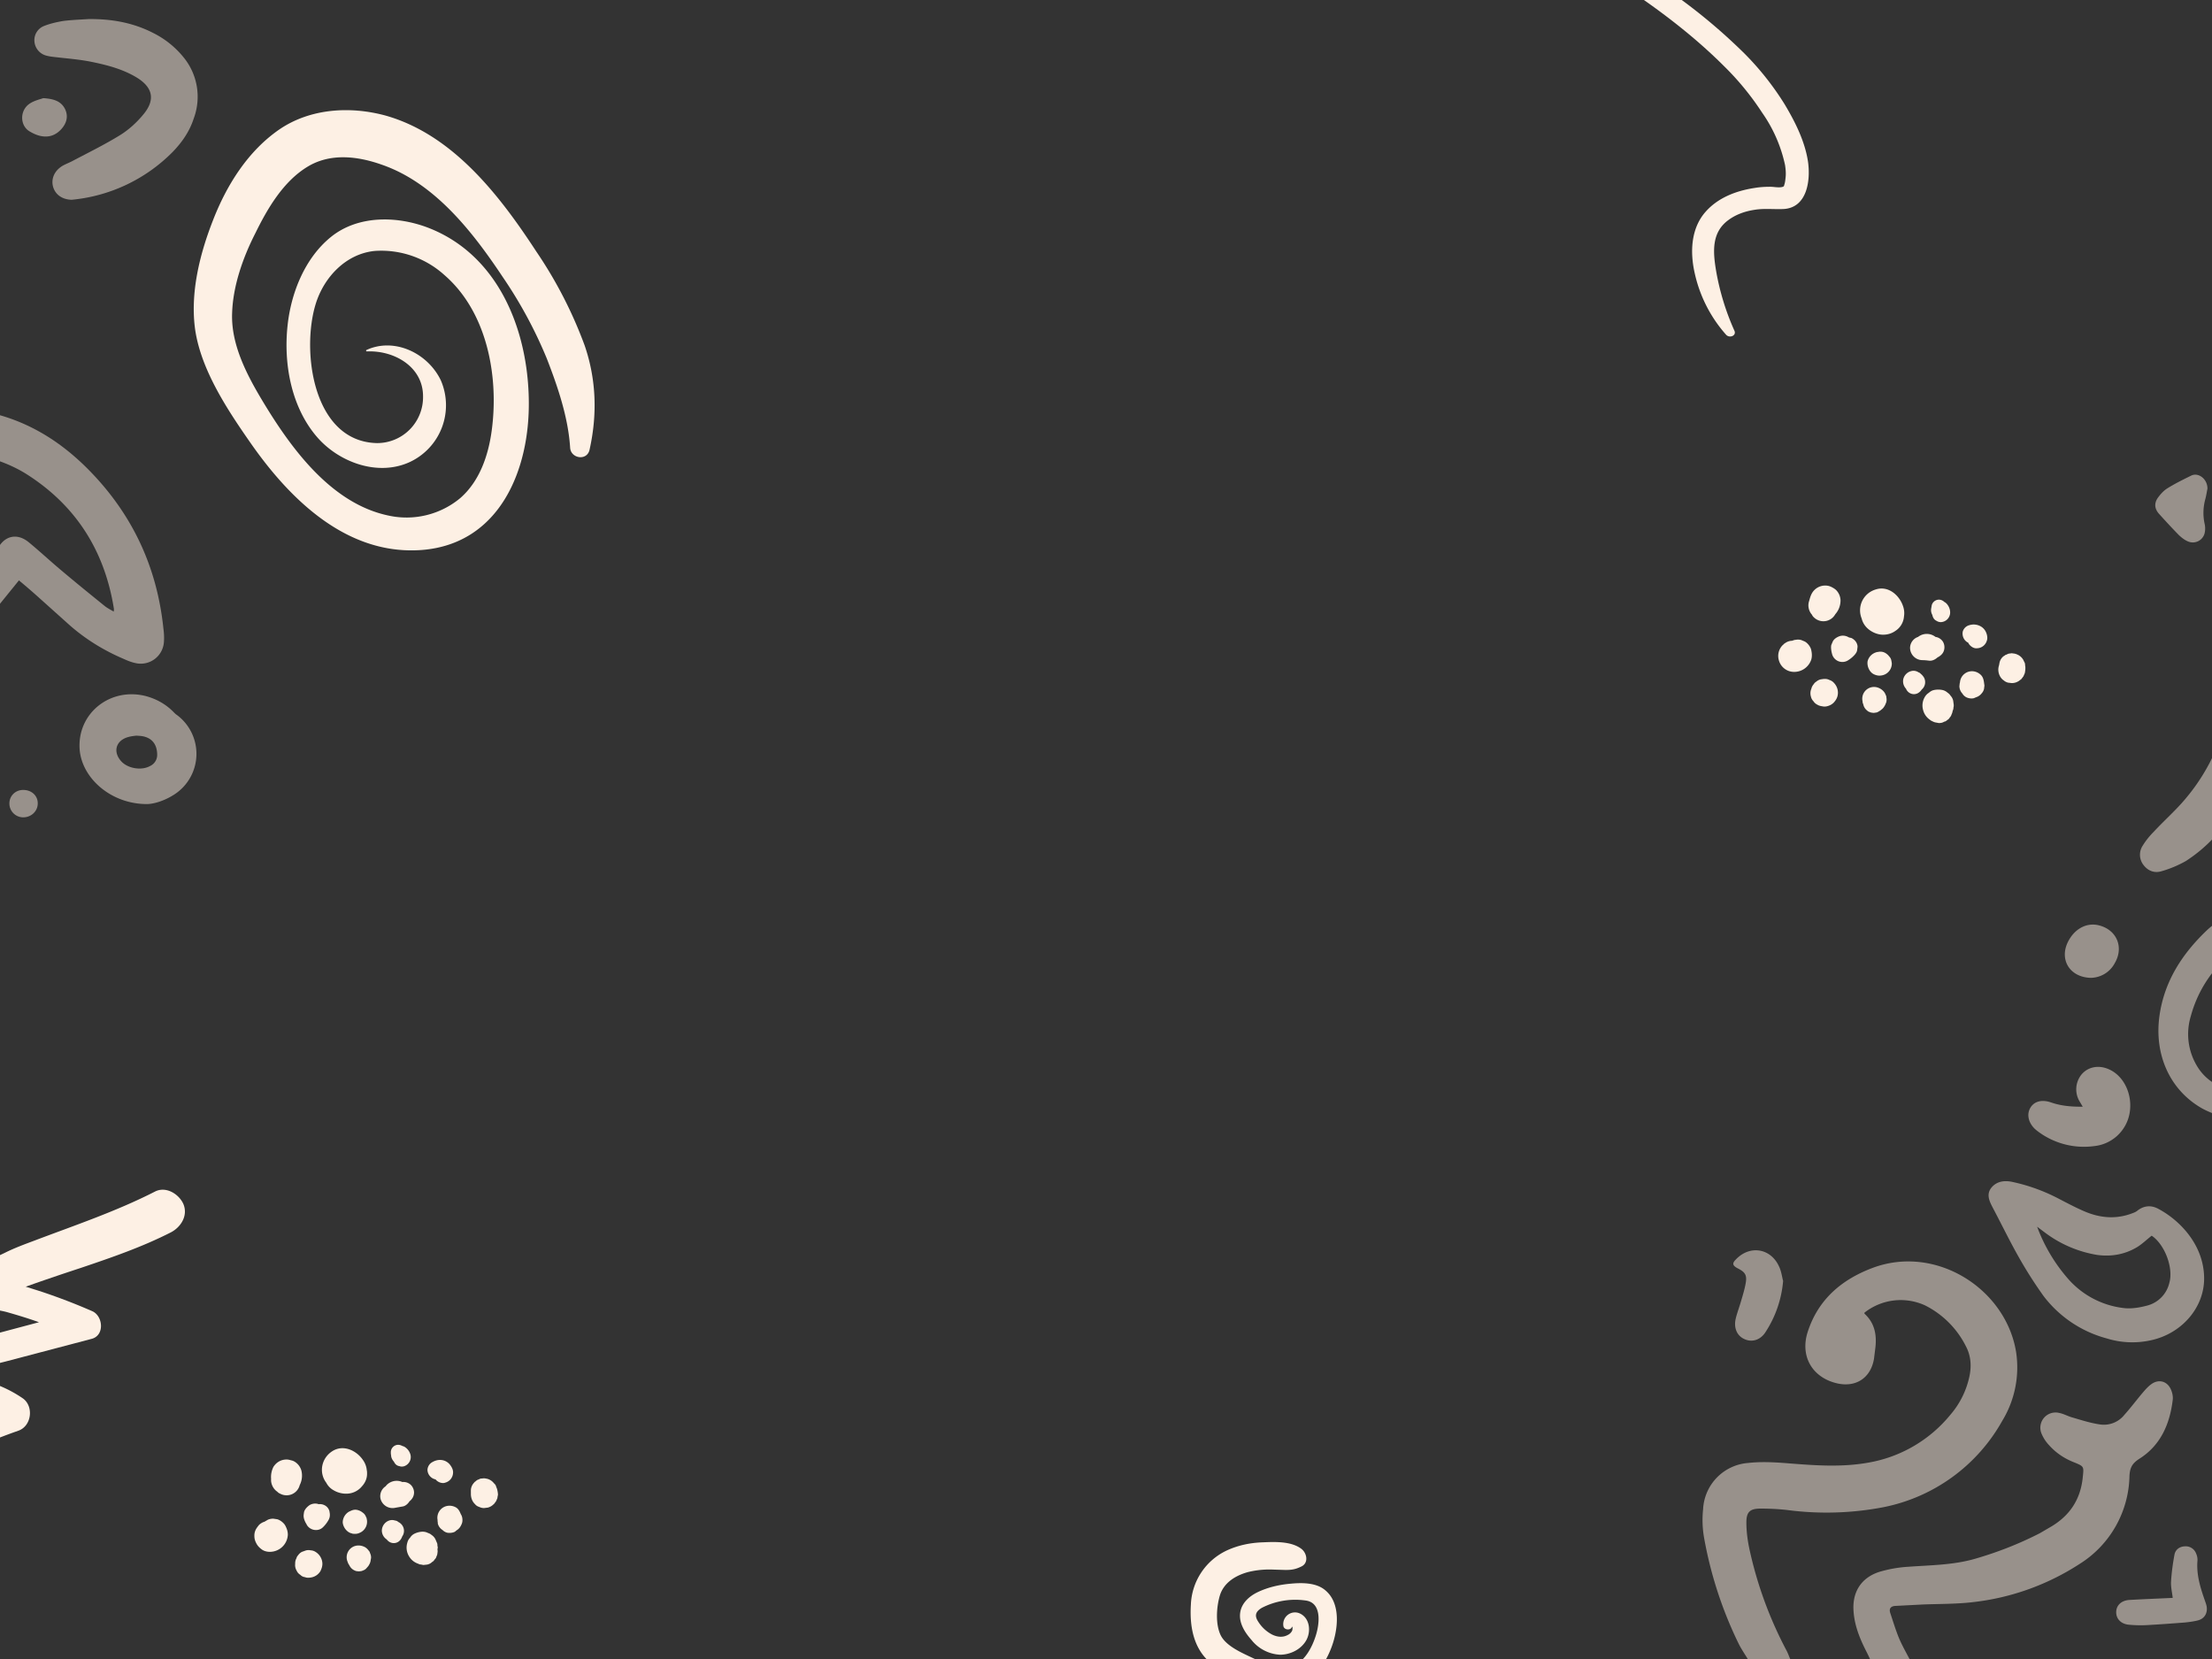 <svg fill="none" viewBox="0 0 1600 1200">
    <rect x="0" y="0" width="1600" height="1200" fill="#333333" stroke="none"/>
    <g fill="#FDF0E4">
        <path d="M-17.8 942c6 4.9 15.9 5.1 23.2 7.2 7.7 2.2 15.3 4.5 22.8 7.2l-33.8 9c-19.7 5.2-40 9.9-57.4 21-6 4-5.6 13.2-.3 17.4 9.8 7.7 21.4 11.9 33.2 15.3l5.6 1.5a210 210 0 0 0-17.1 8.7c-14 8-28.3 16-38.5 28.8-5.7 7.1 2 16.5 10.2 13.8 14.2-4.8 27-13.2 40.8-19.6a428 428 0 0 1 42.3-17.4c9.6-3.3 11.4-17.4 3.5-23.3A90.2 90.2 0 0 0-19 997c-3.9-.9-8-1.6-12-2.6 11.4-4.1 23.7-6.7 35.1-9.6l62.3-16.4c9.5-2.6 8.1-16.6.3-20a433.6 433.6 0 0 0-36.1-13.9l-12-3.8 6.2-2.2a1794 1794 0 0 1 33.4-11.3c22.2-7.5 44.4-15.1 65.4-25.8 7.3-3.8 12.6-12.2 9-20.6-3.2-7.1-12.5-13-20.5-8.9-28 14.3-58 24.4-87.3 35.5-7.2 2.7-14.3 5.3-21.1 8.7-6.7 3.3-14.9 6.4-20.6 11.4-7.3 6.2-8.9 18-.8 24.5ZM879.4 1205.6c7 4.5 15.2 7.7 23.1 10.4 8.2 2.9 17 5.4 25.7 5 16.8-.8 27.9-12.4 34-27.2 5.6-13.2 8.8-35-5-44.6-6.5-4.5-16-4.4-23.4-3.7-8.3.7-16.8 2.6-24.4 6.3-5.9 2.9-11.3 7.8-12.3 14.5-1.2 7.6 3.4 14.6 8.2 20a28.2 28.2 0 0 0 20.6 10.6c7.3 0 14.9-3.7 18.7-10 3.8-6.3 3.1-16.3-4.3-19.8a8.5 8.5 0 0 0-12 9c.4 2.9 5 3.4 6.1.9.7-1.4.6 1.8.2 2.6a6.7 6.7 0 0 1-3.1 3c-3.6 2-7.6 1.5-11.2-.2a26 26 0 0 1-9.8-8.8c-3.3-4.7-2.6-7.7 2.2-10.6a53 53 0 0 1 31.8-5.3c11.6 1.6 10 16.4 7.4 24.9-2.5 8.2-7.4 17.9-15.4 21.9-9.5 4.8-21.3-1-30.1-5.1-7.7-3.7-19.6-8.6-23.5-16.7-3.8-8-3-20-.7-28.1 2.7-9.7 11.4-15 20.6-17.5a64.3 64.3 0 0 1 17.5-1.8l9.6.3c4.5 0 7.3-.5 11.4-2.5 5.5-2.6 4-9.8 0-12.8-7.3-5.5-18.9-5.1-27.8-4.7-8.9.3-17.5 2-25.7 5.7a45.2 45.2 0 0 0-26.4 39.3c-1.1 17.5 2.5 34.9 18 45ZM1254.5 239.1a181 181 0 0 1-13.3-43.8c-2.2-13.4-3.2-27.3 9.1-36.2 5.4-4 12-6.3 18.6-7.3 7-1.2 13.9-.3 21-.6 17.2-.8 19.8-20.5 17.9-34.1-2.2-14.9-9.4-29.1-17-41.8a206.3 206.3 0 0 0-29.3-36.9 413.1 413.1 0 0 0-77-59.7 607 607 0 0 0-51.6-29.4c-10.2-5-31.5-16.9-40.5-4.7-1.1 1.6-.2 3.3 1.5 3.8 5.6 1.4 11 2.3 16.5 4.7 6.7 3 13 6.8 19.5 10.3a585.3 585.3 0 0 1 42.6 25.3c26.5 17.5 52.1 36.7 74.6 59.2a199.8 199.8 0 0 1 27.5 33.6 103.7 103.7 0 0 1 16.6 38c.4 2.8.7 5.7.4 8.6-.2 1.6-.3 3.4-.8 5-.5 1.7-.3 1.6-1.2 2-2.5.9-6.4 0-9.1 0-3.7 0-7.4.2-11 .8-13.5 2-26.8 7-35.9 17.4-10.7 12.2-11.2 29.5-7.7 44.6a99.2 99.2 0 0 0 22.6 44.2c2.5 2.8 7.8.7 6-3ZM279.7 1113.5c1.1 1.4 2.4 2.3 4.2 2.6a6 6 0 0 0 5.2-1.7c.8-.8 1.5-2 1.8-3a7 7 0 0 0-.8-9.1c-.6-.6-1.3-1.1-2-1.4-.5-.5-1-.7-1.5-.9l-1-.2a6.5 6.5 0 0 0-4 0 7.9 7.9 0 0 0-5.4 7.5 7.8 7.8 0 0 0 3.5 6.2ZM254.7 1109.3c1.8.3 3.6.3 5.3-.5a8.7 8.7 0 0 0 5.2-10.4c0-.5-.3-.9-.5-1.2 0-.3-.2-.6-.4-.9-.4-.9-1.2-1.7-2.1-2.3a9 9 0 0 0-3-1.6c-1.4-.5-3-.5-4.4 0l-1.3.5c-.3.3-.7.3-1 .5a9.1 9.1 0 0 0-4.6 7.8c.3 3.6 3.2 7.4 6.8 8ZM275.3 1084.3a9 9 0 0 0 10.7 6.3l5.1-.9c2.2-.3 4-2 5.2-3.9a3 3 0 0 0 1-.9 7.7 7.7 0 0 0 2.2-5.3 8 8 0 0 0-2.3-5.5 7.7 7.7 0 0 0-6.1-2.1l-.8-.3c-4.2-1.5-8.9 0-11.4 3.4a8.5 8.5 0 0 0-3.6 9.2ZM236 1072.5c1.2 2.3 3 4.2 5.4 5.5 3.7 2.2 8.5 3 12.6 2 3.3-.8 6-2.7 7.8-4.9 2.2-2.4 3.7-5.5 3.7-9 0-1 0-1.8-.2-2.7a15 15 0 0 0-2.6-7.1c-4.6-7-14.2-11.7-22.2-6.7-8 5-10.1 15.5-4.5 22.9ZM221 1101.3l.6 1c2 4.6 8.5 6 12.1 2.3a22 22 0 0 0 3.9-5.1 7.3 7.3 0 0 0 1-4c0-.8-.2-1.5-.3-2.3-.2-1.1-1-2.4-1.8-3.2a7.4 7.4 0 0 0-5.8-2c-.5 0-1-.3-1.3-.3a8 8 0 0 0-5.5 1c-1.7 1.2-3.5 3-4 5.1-.1.9-.3 1.8-.3 2.8.1 1.8.6 3 1.4 4.7ZM284.7 1057l.2.2c.8 1.7 2 3 4 3.3 1 .4 2.2.4 3.3.1a7 7 0 0 0 4.7-8.4 9.6 9.6 0 0 0-4-5.5c-.6-.4-1.2-.6-1.9-.8l-.2-.1a6 6 0 0 0-3.4-.7 5.4 5.4 0 0 0-4.7 5.3c0 .7 0 1.5.2 2.3 0 1.4.7 3 1.8 4.3ZM316.6 1101.7a7.8 7.8 0 0 0 3.5 5c.8.8 1.8 1.5 3.2 1.9 1.7.4 4.2.2 5.8-.7l1.2-1c1.5-.9 2.6-2.2 3.4-4a7 7 0 0 0 .8-3.3c0-.9-.1-1.7-.3-2.4-.2-.7-.5-1.4-.9-2-.8-2-1.8-4-3.8-5a9.4 9.4 0 0 0-5.5-1 8.7 8.7 0 0 0-7.5 10.2c0 .6 0 1.3.2 2v.3ZM315 1070l.4.5c1.6 1.7 4.5 2.8 6.8 1.9a7.6 7.6 0 0 0 5.5-7c.2-2-.8-4-1.9-5.5a9.2 9.2 0 0 0-4.5-3.4c-3-1-6-.4-8.6 1.1a6.7 6.7 0 0 0-3.5 5.8 7.3 7.3 0 0 0 5.9 6.7ZM214.7 1136.4a6.7 6.7 0 0 0 2.5 2.7c1 1 2 1.5 3.4 1.7 1.2.5 2.5.5 3.9.3a9.8 9.8 0 0 0 7.3-4.7c.8-1.8 1.3-3 1.4-5.1 0-3.6-1.9-6.9-5-8.8a7 7 0 0 0-3.5-1.1 7 7 0 0 0-3.8.2l-2.5.9a7.5 7.5 0 0 0-2.8 2.5c-.5.5-1 1.3-1.2 2.2-.6 1-.9 2.3-.9 3.6v.5c-.2 1.8.3 3.6 1.2 5ZM251.6 1130.1c0 .4.3.7.4 1l.8 1.3s0 .3.2.4a7.4 7.4 0 0 0 3.6 3.2c.6.3 1.2.5 2 .5a4 4 0 0 0 1.9 0c.7 0 1.4-.2 2-.5.9-.3 1.8-.8 2.5-1.6l.7-.8c.5-.5 1-1.2 1.3-1.8.6-1 .8-1.7 1-2.5 0 0 .1 0 0-.1l.4-2.3a7 7 0 0 0-.7-3.4c-.2-.8-.5-1.4-1.1-2-.7-1-1.5-1.7-2.4-2.3-1.5-.8-3-1.3-4.8-1.3a8.5 8.5 0 0 0-7.8 12.2ZM200.6 1079c.6.7 1.3 1.1 2 1.4a9.8 9.8 0 0 0 14.2-6.2c1.6-3.1 2.1-6.9 1.2-10.5a11 11 0 0 0-5-6.5c-.8-.5-1.8-.8-2.8-1-.9-.3-2-.5-2.9-.5-4 0-7.4 2-9.5 5.3a16.2 16.2 0 0 0-1.7 8.7c-.3 3.6 1.5 7.3 4.5 9.3ZM343.6 1088c.8 1 1.8 1.6 3 2 1.1.5 2.4.9 3.7.8l2.5-.3a9 9 0 0 0 4.3-2.5l.2-.1 1.5-2 1-2.3c0-.8.3-1.7.4-2.5a19.7 19.7 0 0 0-.7-4.2l-.6-1.5a4 4 0 0 0-1.3-2.2l-.9-1a9.2 9.2 0 0 0-4.1-2.5c-1-.2-1.8-.4-2.6-.4h-.1l-2 .2h-.3l-2.3 1s-.3 0-.3.2c-.5.3-.9.6-1.2 1l-.3.1-.9 1s-.2.1-.1.2l-.2.2a8.2 8.2 0 0 0-1.7 5.3v1.6c.1 0 0 .3 0 .4 0 3 1 5.6 3 7.5ZM295.8 1125.6a12 12 0 0 0 6.2 5.3l1.7.7c.9 0 1.8.3 2.6.4l2.7-.3c1.4-.3 2.6-.9 3.6-1.9.8-.4 1.3-1 1.8-1.8a4 4 0 0 0 1.3-2.2 5 5 0 0 0 .7-2.4c.2-1 .2-1.9 0-2.8.3-.8.3-1.6 0-2.5 0-.6 0-1.2-.2-1.8l-1.2-2.8a7.8 7.8 0 0 0-2.8-3.2 6.3 6.3 0 0 0-2.5-1.4c-1.3-.7-2.7-1-4.2-1-2 .1-4 .6-5.8 1.5a7.8 7.8 0 0 0-3.1 2.9c-1 1-1.7 2.3-2 3.7a12 12 0 0 0 1.2 9.6ZM185.6 1116.7c1 1.8 2.5 3.2 4.1 4.3 2.5 1.6 5.8 1.8 8.6 1.1a13 13 0 0 0 9.9-12c0-2.4-.7-4.4-1.8-6.5-1-2-3.8-4.2-6-4.7l-2.7-.4c-1.4 0-2.7.2-4 .8l-2.4 1.4a9.7 9.7 0 0 0-4 2.4l-1.1 1.4-.2.3c-.2.2-.3.6-.6.8l.2-.2a9.4 9.4 0 0 0-1.6 5.6c0 2.1.5 3.7 1.6 5.7ZM1378.6 498a6.2 6.2 0 0 0 3.4 3.6 6 6 0 0 0 5.4-.3c1-.6 2-1.5 2.6-2.5a7 7 0 0 0 1.5-9c-.5-.7-1-1.4-1.7-2l-1.2-1.1-.9-.4a6.6 6.6 0 0 0-3.9-1.1 7.9 7.9 0 0 0-7.1 6c-.5 2.5.2 5 1.9 6.9ZM1355.4 487.7c1.7.8 3.4 1.2 5.3.9a8.7 8.7 0 0 0 7.7-8.8l-.2-1.3-.2-1c-.2-1-.8-2-1.5-2.7a9.2 9.2 0 0 0-2.5-2.3 6.8 6.8 0 0 0-4.2-1.1c-.5 0-.9 0-1.4.2-.4 0-.8 0-1.2.2a9.1 9.1 0 0 0-6.3 6.4c-.6 3.5 1.2 7.9 4.5 9.5ZM1381.6 468.7a9 9 0 0 0 8.8 8.8c1.7 0 3.5.2 5.2.4 2.2.2 4.4-1 6-2.5a3 3 0 0 0 1.1-.6c1.7-1.1 3-2.6 3.5-4.6a8 8 0 0 0-.8-6 7.7 7.7 0 0 0-5.4-3.5 10.2 10.2 0 0 0-12.6 0 8.5 8.5 0 0 0-5.8 8ZM1346.6 447.4c.6 2.5 1.9 4.8 3.8 6.7 3 3 7.5 5 11.7 5 3.4 0 6.4-1 8.8-2.7a13.6 13.6 0 0 0 6.3-10.5c.4-2.4.2-5-.7-7.5-2.7-8-10.8-15-19.8-12a15.7 15.7 0 0 0-10.1 21ZM1324.8 471.5l.3 1.2a7.7 7.7 0 0 0 11.2 5.2 22 22 0 0 0 5-4c.9-1 1.8-2.2 2-3.5l.3-2.4c.1-1.1-.4-2.6-1-3.5-.8-1.3-2-2.3-3.4-3l-1.7-.4-1.2-.6a8 8 0 0 0-5.5-.4c-2 .7-4.1 1.9-5.1 3.9l-1.1 2.6c-.3 1.8-.1 3 .2 4.9ZM1397.6 444.6l.1.2c.4 1.9 1.3 3.5 3.1 4.3.9.6 2 .9 3.1.9a7 7 0 0 0 6.7-7c0-2.4-1-4.6-2.5-6.3-.5-.5-1-1-1.6-1.2l-.2-.2a6 6 0 0 0-3.1-1.5 5.4 5.4 0 0 0-5.9 3.9l-.4 2.3a7 7 0 0 0 .7 4.6ZM1417.3 495.9c-.1 2.2.7 4.2 2.1 5.7.6 1 1.4 1.9 2.6 2.6 1.6.9 4 1.3 5.8.8l1.4-.6a8.5 8.5 0 0 0 4.3-3 7 7 0 0 0 1.6-3.1l.3-2.4-.3-2.1v-.1c-.3-2.1-.8-4.2-2.5-5.7a9.4 9.4 0 0 0-5-2.4 8.7 8.7 0 0 0-9.9 8c-.2.6-.3 1.3-.3 2l-.1.3ZM1423.7 464.9l.2.5c1.2 2 3.7 3.8 6.1 3.5h.1a7.6 7.6 0 0 0 7-5.4c.7-1.8.3-4.1-.4-5.8a9.2 9.2 0 0 0-3.6-4.4 10.4 10.4 0 0 0-8.6-1.1 6.7 6.7 0 0 0-4.8 4.7c-.6 3.3 1 6.6 4 8ZM1309.9 503.9c.3 1.3.9 2.4 1.8 3.3a6.8 6.8 0 0 0 2.8 2.5c1.1.7 2.3 1 3.7 1.2 1.3.3 2.6.2 3.9-.2a9.8 9.8 0 0 0 4.3-2.5c1.3-1.5 2.1-2.6 2.7-4.6.9-3.5-.1-7.1-2.6-9.7a7 7 0 0 0-3.1-2 7 7 0 0 0-3.8-.8c-.9 0-1.7.2-2.6.3-1.3.3-2.4.9-3.3 1.7-.7.4-1.3 1-1.8 1.8-.8.9-1.4 2-1.7 3.3l-.2.5a8.4 8.4 0 0 0-.1 5.2ZM1347.2 507l.1 1.2.5 1.4.1.4c.4 1.6 1.4 3 2.7 4 .5.5 1 .8 1.7 1 .6.3 1.2.5 1.9.5.7.2 1.4.2 2 0 1 0 2-.3 2.9-1l.9-.5 1.7-1.4c.8-.8 1.2-1.5 1.6-2.2l.1-.1.9-2.1a7 7 0 0 0 .2-3.5c0-.8-.2-1.5-.6-2.2-.4-1.1-1-2-1.8-2.8a9.8 9.8 0 0 0-4.3-2.5 8.5 8.5 0 0 0-10.6 9.9ZM1310.7 444.8c.4.8.9 1.4 1.5 1.9a9.8 9.8 0 0 0 15.3-2.4 15 15 0 0 0 3.8-10 11 11 0 0 0-3.1-7.4c-.7-.7-1.6-1.3-2.5-1.8a13 13 0 0 0-2.7-1.2 11 11 0 0 0-10.5 2.8c-2.3 2.2-3.1 5-3.9 8-1.2 3.4-.3 7.4 2.1 10ZM1446.8 489.4c.6 1 1.4 2 2.5 2.7.9.8 2 1.4 3.3 1.7l2.5.3c1.7 0 3.3-.4 4.8-1.3l.2-.1 2-1.5 1.5-2 1-2.3c.2-1.1.4-2.3.4-3.4v-1l-.2-1.5a4 4 0 0 0-.7-2.4l-.6-1.3c-.8-1.4-2-2.6-3.4-3.4-.8-.4-1.6-.8-2.4-1h-.1c-.6-.2-1.3-.2-1.9-.3l-.4-.1-2.4.3a19.6 19.6 0 0 0-1.8.8h-.3l-1.1.8c-.1 0-.2 0-.2.2h-.2a8.2 8.2 0 0 0-3 4.8l-.3 1.6-.1.4a10 10 0 0 0 .9 8ZM1391.1 513.8a12 12 0 0 0 4.7 6.7c.5.4 1 .8 1.5 1 .8.4 1.6.8 2.4 1l2.7.5c1.4 0 2.7-.2 3.9-1 .9-.1 1.6-.6 2.2-1.2a4 4 0 0 0 1.8-1.8 5 5 0 0 0 1.3-2.2c.4-.8.7-1.7.8-2.6.4-.8.6-1.6.6-2.5.2-.6.2-1.2.2-1.8l-.4-3c-.3-1.5-1-2.7-2-3.8a6.4 6.4 0 0 0-2-2 8.2 8.2 0 0 0-3.8-2c-2-.4-4-.4-6 0-1.5.3-2.7 1-3.8 2a8.6 8.6 0 0 0-2.9 3 12 12 0 0 0-1.2 9.7ZM1286.7 477.6a11.4 11.4 0 0 0 10.9 8.4 13 13 0 0 0 12.6-9.1c.6-2.4.4-4.5-.1-6.8s-2.6-5-4.7-6.1l-2.4-1a8.2 8.2 0 0 0-4.1-.2c-.9 0-1.8.4-2.7.7-1.5 0-3.1.5-4.4 1.3l-1.5 1-.2.3-.8.7.2-.2a11.1 11.1 0 0 0-2.8 11ZM202.4 93.4c-23 15.7-38.5 40.5-48.4 66.1-9.6 24.5-16.6 52.7-12.8 79.2 4.4 29.3 23.5 58 40.1 81.8 28.6 41 69.9 81.5 124 77.3 56.2-4.5 77.9-58 77.2-108-.6-51.5-22.2-105.9-73.4-125.3-22.4-8.4-50.2-8.8-69.6 6.8-19 15.3-29 40.6-31.5 64.2-3 27.8 2.7 59.1 21.4 80.7 15.9 18.3 44 28.6 67 18a45.3 45.3 0 0 0 22.5-59c-9.4-19.8-33.7-31.4-53.9-22-.5.3 0 1 .4 1 19.6-.9 40.7 11 40.6 32.6a33.2 33.2 0 0 1-33.3 33.7c-46.4-1-54.9-66.7-44.3-100.8 6-19.3 21.9-36.2 42.8-38.2a68.1 68.1 0 0 1 50.2 17.4c31 26.8 39.5 73.3 34.3 112.3-2.4 18.1-8.7 36.8-22.8 49.1a60.7 60.7 0 0 1-52 12.6c-41.3-8.7-70.2-48.4-90.6-82.2-11.5-19.1-23.3-41.3-22.4-64.2.6-19.8 7.9-40.4 16.8-57.8 8.8-18 20.3-37.6 37.9-48.2 16.4-9.9 36-7.6 53.5-1.4 38.3 13.2 65.8 48.6 87.5 81.2a321 321 0 0 1 31.9 59c8 20.6 15.5 42.6 16.9 64.6.5 7.7 12 9.7 14 1.6 5.7-25.4 5-50.8-3.5-75.6a312.6 312.6 0 0 0-35-68c-26.4-40.4-60.2-84.5-109-98.3-25.4-6.9-54.1-5.3-76.5 9.8Z"/>
        <g opacity=".5" style="mix-blend-mode:multiply">
            <path d="M1264.2 1200c-2.3-3.8-4.8-7.4-6.7-11.3a290.8 290.8 0 0 1-25-77 74.4 74.4 0 0 1-.6-20 35.3 35.3 0 0 1 32.6-33.5c9.7-1.1 19.7-.5 29.5.3 19 1.5 38 2.9 57.2-.5a98.1 98.1 0 0 0 59.6-34.7 62.2 62.2 0 0 0 13.8-28c1.5-7.3 1-14.6-2.5-21.3a66.3 66.3 0 0 0-29.7-29.8 42.3 42.3 0 0 0-43.8 5.3v.7c7.4 6.7 9 15.3 7.9 24.7l-1 8c-2.3 13.6-12.8 20.7-26.3 17.8-18.1-4-27.3-19.4-21.7-37.1 7.5-23.4 24.2-37.8 46.5-46.3 46-17.6 96.9 14.8 104.3 60.7a74.2 74.2 0 0 1-10 49.7 126.7 126.7 0 0 1-86 62.5 218 218 0 0 1-69.8 2c-6.3-.7-12.6-1-19-1-7.6 0-10.3 2.3-10.3 10 0 6.3.8 12.6 2.1 18.8a286 286 0 0 0 27 74c1 1.9 1.7 4 2.6 6h-30.7Z"/>
            <path d="M1352.6 1200c-1-2.3-2.2-4.6-3.3-6.8-4.5-9-8-18.1-8.6-28.2-.9-13.5 5.6-23.8 18.6-28a92.8 92.8 0 0 1 20.8-3.7c16.2-1.2 32.4-1.2 48.2-5.7 16.3-4.7 32-10.8 47.2-18.6l7.2-4.2c14-8 22.1-19.7 23.8-36 .8-8 1.2-8-6.1-11-7-2.7-13.2-6.8-18.2-12.4a27.7 27.7 0 0 1-5.4-8.2 11 11 0 0 1 12.6-15.2c3.3.6 6.3 2.4 9.6 3.3 6.5 1.9 13 4 19.7 5a19 19 0 0 0 18-7c4.5-5 8.6-10.5 13-15.7 2.1-2.5 4.3-5 7-6.8 5.3-3.4 11.1-1.5 13.6 4.3 1 2.3 1.6 5 1.3 7.4-2.1 17.6-8.8 33-24.2 42.7-5.1 3.3-6.8 6.4-7.1 12.4a76.8 76.8 0 0 1-36 63.6 178 178 0 0 1-78.4 27.8c-11.8 1.3-23.8 1.1-35.7 1.6l-19.3 1c-3.3.2-4.7 2-3.6 5.2 2 6 3.8 12 6.2 17.9 2.2 5.2 5 10.2 7.7 15.3h-28.6ZM1613 810c-7-2.8-14.2-4.9-20.6-8.5-23-13.3-34.3-38.8-30.4-66.7 3.5-25 16.4-44.8 34.2-61.8 5.1-4.8 11.1-8.7 16.7-13v30.8c-.4.2-.9.3-1.2.7a88.6 88.6 0 0 0-27 43.4 44.7 44.7 0 0 0 4 35.4 36.4 36.4 0 0 0 24.2 17.8v22ZM1613 592l-3 3.3a106.6 106.6 0 0 1-28.9 27.5 79.9 79.9 0 0 1-17.7 7.4c-5 1.5-9.7-.2-13-4.6a12 12 0 0 1-.4-14.1c2.2-3.6 5-7 8-10 6.5-7 13.7-13.5 20.1-20.6 16-17.9 26.7-38.6 32.6-61.9.5-2 1.5-4 2.2-6v79ZM13.7 419.8l-35 43.2-1.3-.6c0-4.4.3-8.9-.1-13.2a34.7 34.7 0 0 1 8-26.9 83 83 0 0 0 11.9-22.8c4.3-11.4 14.4-15 23.8-7.1 8 6.6 15.6 13.7 23.5 20.3 10.3 8.7 20.8 17.2 31.3 25.7 1.9 1.5 4.1 2.6 6.5 4 0-1 .2-1.5.1-2-6.6-41.5-27-74.2-62.5-97-12-7.7-25.2-12.1-39-15.1-2.7-.6-3.7-1.7-3.6-4.6.2-8.2 0-16.3 0-24.5l.3-3.6 12.4 2.3c29.2 6 53.4 20.9 74.2 42 31.5 32 49.4 70.2 54 114.8.4 3 .6 6 .4 9.1a16.8 16.8 0 0 1-20.7 15.8c-2.8-.6-5.6-1.7-8.2-2.9-14.2-6-27.3-14-39-24.2l-22.3-20c-5-4.5-10-8.8-14.7-12.7ZM1594.3 924c.4 21.5-16 40.7-38.7 45.5a62.2 62.2 0 0 1-31.8-1.4 85 85 0 0 1-45.6-30.6 307.7 307.7 0 0 1-18.2-28.6c-6.5-11.5-12.3-23.5-18.5-35.2-2.5-4.8-5-9.8-1-14.7 4-4.8 9.8-5.3 15.5-4a131 131 0 0 1 33.4 12.2c6 3.1 12 6.3 18.3 9 11.4 4.9 23.1 5.9 34.9 1.3 1.1-.4 2.3-.9 3.2-1.6 4.9-4 10.3-4.3 15.4-1.5 15.1 8 32.7 25.6 33.1 49.6Zm-120.8-36.7a121 121 0 0 0 23.2 38.6 63.1 63.1 0 0 0 39 20.2c5.8.8 12.2-.3 18-1.9a22.2 22.2 0 0 0 15.5-16.5c3-10.8-3.5-27.8-13-34h.3c-4.2 3.3-7.5 6.6-11.4 8.8-8.7 5-18.3 6.6-28.3 5.2a86 86 0 0 1-38.1-16.5l-5.2-3.9ZM64 13.8c16.4-.2 32.1 2.5 46.7 10A66 66 0 0 1 132.4 41a45 45 0 0 1 7.7 44.8c-3 9.3-8.5 17.2-15.3 24.2a118.2 118.2 0 0 1-73 34.5c-6.9-.2-11.8-3.8-13.4-9.4-1.6-5.8 1-11.7 6.9-15.2 2.5-1.4 5.3-2.4 7.8-3.8 11.4-6 23-11.7 34-18.5 6.2-3.9 11.8-9 16.5-14.7 9-10.7 7-19.8-5-27-10-6-21.3-8.9-32.6-11.2-9.4-1.9-19-2.5-28.6-3.7a29 29 0 0 1-3.6-.7 11.5 11.5 0 0 1-8.9-10.4 11 11 0 0 1 7.2-11.2C36.4 17 41 16 45.5 15.2c6.1-.8 12.3-1 18.5-1.4ZM106.2 581.6c-25.8 0-47-18.6-48.6-39.6-1.8-26 22-45.1 47.9-38.5 7.4 2 14 5.6 19.5 11 1 1 1.9 2 3 2.7a35 35 0 0 1-3.1 58.2c-6.7 4.1-14 6.2-18.7 6.2Zm-7.6-49.5c-1.5.2-3.7.4-5.8 1-9.2 2.5-11.4 11-4.8 17.9 4.9 5 14.6 6.5 20.7 3a8.8 8.8 0 0 0 5-7.9c0-8.1-4.2-13-12.2-13.8l-3-.2ZM1506.5 800.5l-2.2-3.7a17 17 0 0 1 1.5-19.8c4.7-5.4 12.3-6.8 19.5-3.6 11.2 4.8 17.6 18.8 15 32.3a29 29 0 0 1-25.5 23.3 55.4 55.4 0 0 1-41.6-11.3l-1.4-1.2c-4.8-4.7-6-10.8-3-15.5 2.9-4.6 8.5-5.8 15-3.5 7 2.4 14.4 3.1 22.7 3ZM1571.6 1155.8c-.5-4.2-1.5-8.2-1.2-12.1.4-6.5 1.3-13 2.5-19.4.8-3.6 3.8-5.7 7.6-5.8a8 8 0 0 1 8 5.2 11 11 0 0 1 1 5c-.9 10.1 2 19.5 5.3 28.9.5 1.4 1 2.8 1.3 4.2.9 5.2-1.7 9.3-6.8 10.4-3 .7-6 1.1-9 1.4-9.2.7-18.4 1.4-27.7 1.9a89 89 0 0 1-12.7-.3c-5.7-.5-9.2-4.2-9.2-9 0-5 3.7-8.5 9.4-8.9 10.4-.6 20.8-1 31.5-1.5ZM1289.8 926.3a79.9 79.9 0 0 1-12.8 37.3c-3.7 5.8-9.9 7.5-15.2 5-5.3-2.3-7.9-8-6.3-14.8 1-4.2 2.6-8.3 3.8-12.5 1.2-4 2.4-8 3.2-12 1.4-6.8.2-9-5.8-12-3.6-2-3.9-3.5-1-6.4 10-10.4 24.9-8.1 31 4.9 1.8 3.6 2.3 7.9 3 10.5ZM1596.7 353.5c-.4 1.9-.8 4.7-1.5 7.4a37.2 37.2 0 0 0-.6 17.7c.5 2 .6 4.4.2 6.4a8.8 8.8 0 0 1-12 6.7c-2.5-1-4.8-2.8-6.8-4.7-4.9-5-9.5-10-14.2-15.2-3.2-3.5-3.8-7.4-1.2-11.4 1.9-2.7 4.3-5.4 7-7.1 5.6-3.5 11.5-6.4 17.4-9.3 5.2-2.5 11.8 2.5 11.7 9.5ZM1512.3 707.3c-15.1-.4-22.8-13-16.6-25.8 4.7-9.6 13.5-14.4 22.4-12.2 13 3.2 18.3 15.8 11.6 27.3a20 20 0 0 1-17.4 10.7Z"/>
            <path d="M31.3 71c7.9.5 13 2.3 15.8 8 2.4 5.1 1.1 9.9-2.4 14-4.2 4.9-9.6 6.8-16 5.2-2.4-.6-4.8-1.7-7-3C14.4 91.2 14 80 21.4 75c3.4-2.3 7.7-3.2 9.9-4ZM16.9 571.4c6 0 10.5 4.2 10.4 9.8 0 5.6-4.8 10.1-10.7 10a10 10 0 0 1-9.8-10.1c0-5.5 4.5-9.8 10-9.7Z"/>
        </g>
    </g>
    <defs>
        <clipPath id="a">
            <path fill="#fff" d="M0 0h1600v1200H0z"/>
        </clipPath>
    </defs>
</svg>